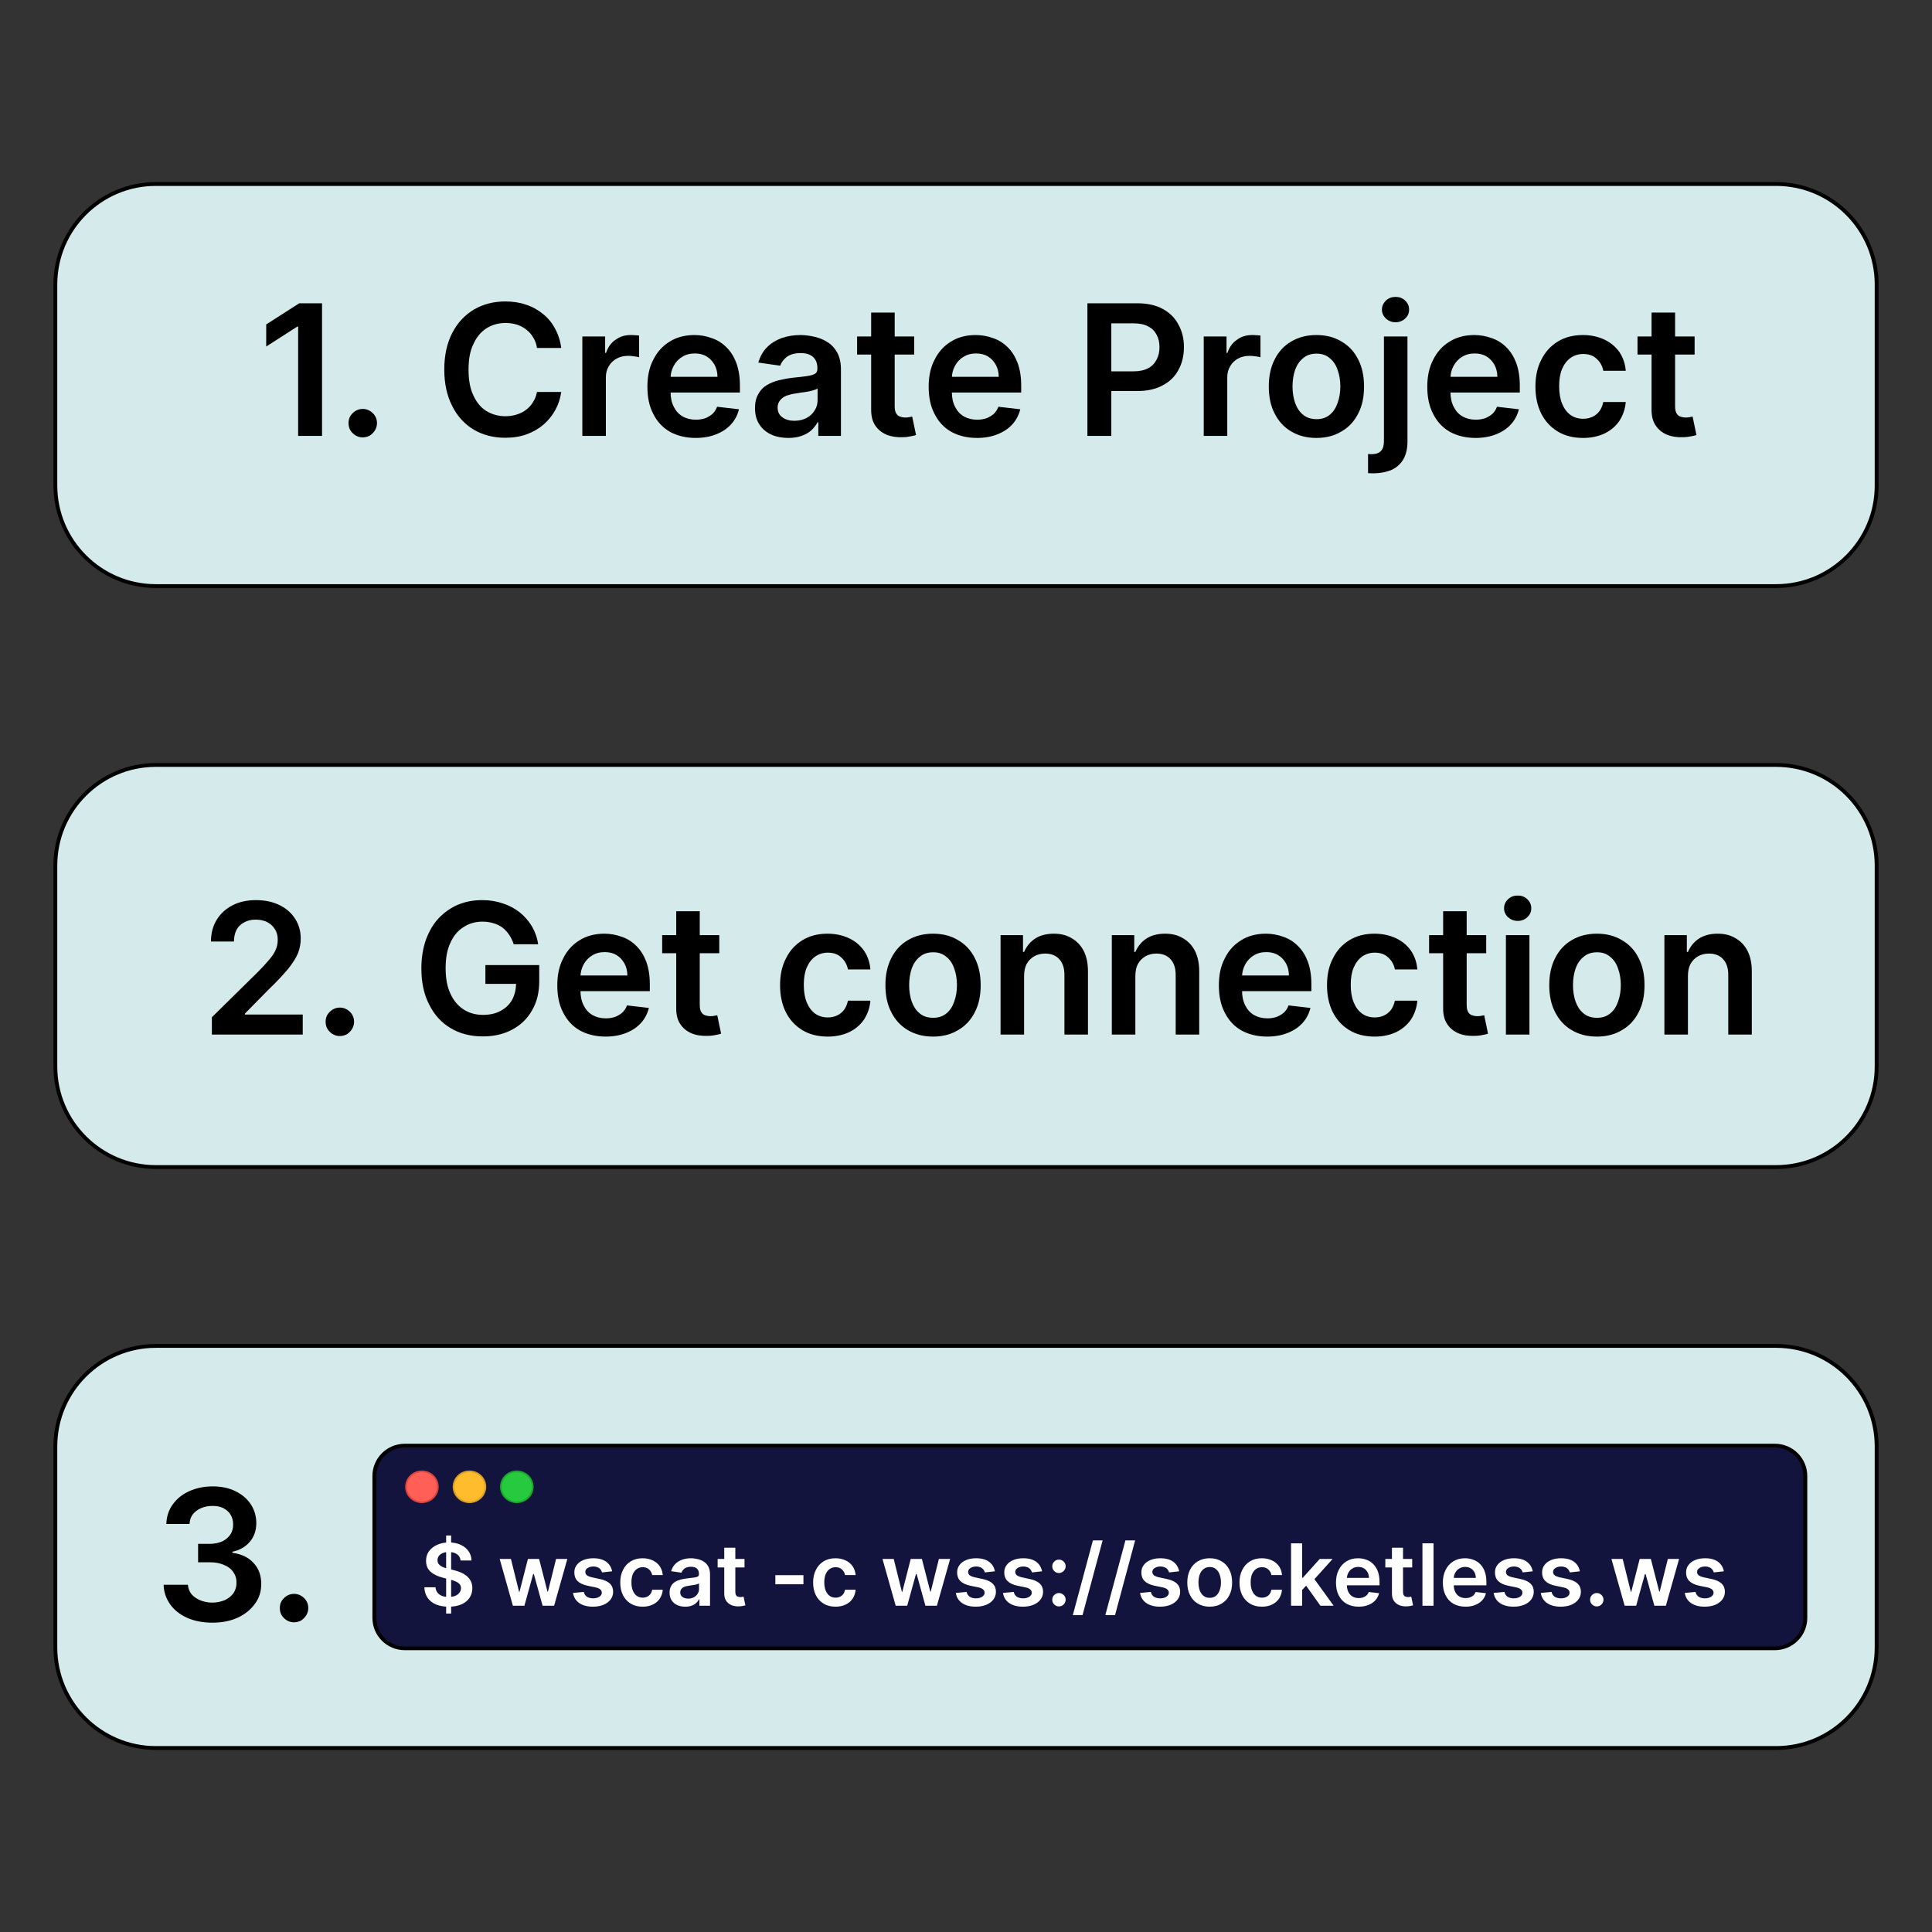 <?xml version="1.0" encoding="UTF-8" standalone="no"?>
<!DOCTYPE svg PUBLIC "-//W3C//DTD SVG 1.1//EN" "http://www.w3.org/Graphics/SVG/1.1/DTD/svg11.dtd">
<svg width="100%" height="100%" viewBox="0 0 1080 1080" version="1.1" xmlns="http://www.w3.org/2000/svg" xmlns:xlink="http://www.w3.org/1999/xlink" xml:space="preserve" xmlns:serif="http://www.serif.com/" style="fill-rule:evenodd;clip-rule:evenodd;stroke-linecap:round;stroke-linejoin:round;stroke-miterlimit:1.5;">
    <rect x="0" y="0" width="1080" height="1080" fill="#333333" stroke="none"/>
    <g transform="matrix(1,0,0,1,6.19,64.762)">
        <path d="M1042.86,94.286L1042.86,206.667C1042.86,237.679 1017.68,262.857 986.667,262.857L80.952,262.857C49.94,262.857 24.762,237.679 24.762,206.667L24.762,94.286C24.762,63.273 49.94,38.095 80.952,38.095L986.667,38.095C1017.68,38.095 1042.86,63.273 1042.86,94.286Z" style="fill:rgb(213,235,235);stroke:black;stroke-width:2.14px;"/>
    </g>
    <g transform="matrix(1,0,0,1,6.19,714.286)">
        <path d="M1042.86,94.286L1042.86,206.667C1042.86,237.679 1017.68,262.857 986.667,262.857L80.952,262.857C49.94,262.857 24.762,237.679 24.762,206.667L24.762,94.286C24.762,63.273 49.94,38.095 80.952,38.095L986.667,38.095C1017.68,38.095 1042.86,63.273 1042.86,94.286Z" style="fill:rgb(213,235,235);stroke:black;stroke-width:2.14px;"/>
    </g>
    <g transform="matrix(1,0,0,1,6.19,389.524)">
        <path d="M1042.86,94.286L1042.86,206.667C1042.86,237.679 1017.68,262.857 986.667,262.857L80.952,262.857C49.94,262.857 24.762,237.679 24.762,206.667L24.762,94.286C24.762,63.273 49.94,38.095 80.952,38.095L986.667,38.095C1017.68,38.095 1042.86,63.273 1042.86,94.286Z" style="fill:rgb(213,235,235);stroke:black;stroke-width:2.14px;"/>
    </g>
    <g transform="matrix(1,0,0,1,61.396,-16.31)">
        <g transform="matrix(102,0,0,102,81.905,260)">
            <path d="M0.36,-0.727L0.36,-0L0.229,-0L0.229,-0.599L0.224,-0.599L0.054,-0.49L0.054,-0.611L0.235,-0.727L0.36,-0.727Z" style="fill-rule:nonzero;"/>
        </g>
        <g transform="matrix(102,0,0,102,126.602,260)">
            <path d="M0.145,0.008C0.124,0.008 0.105,0 0.09,-0.015C0.074,-0.03 0.067,-0.049 0.067,-0.07C0.067,-0.092 0.074,-0.11 0.09,-0.125C0.105,-0.14 0.124,-0.148 0.145,-0.148C0.166,-0.148 0.184,-0.14 0.2,-0.125C0.215,-0.11 0.223,-0.092 0.223,-0.07C0.223,-0.056 0.219,-0.043 0.212,-0.031C0.205,-0.019 0.195,-0.01 0.184,-0.002C0.172,0.004 0.159,0.008 0.145,0.008Z" style="fill-rule:nonzero;"/>
        </g>
        <g transform="matrix(102,0,0,102,156.231,260)">
        </g>
        <g transform="matrix(102,0,0,102,181.55,260)">
            <path d="M0.694,-0.482L0.561,-0.482C0.558,-0.504 0.551,-0.523 0.54,-0.54C0.53,-0.557 0.518,-0.571 0.502,-0.583C0.487,-0.595 0.47,-0.604 0.451,-0.61C0.431,-0.616 0.411,-0.619 0.388,-0.619C0.349,-0.619 0.314,-0.609 0.283,-0.589C0.253,-0.569 0.229,-0.541 0.212,-0.502C0.194,-0.465 0.186,-0.418 0.186,-0.364C0.186,-0.308 0.194,-0.261 0.212,-0.223C0.229,-0.185 0.253,-0.156 0.283,-0.137C0.314,-0.118 0.349,-0.108 0.388,-0.108C0.41,-0.108 0.43,-0.111 0.449,-0.117C0.468,-0.123 0.486,-0.131 0.501,-0.143C0.516,-0.154 0.529,-0.168 0.539,-0.185C0.55,-0.201 0.557,-0.22 0.561,-0.241L0.694,-0.241C0.689,-0.206 0.679,-0.174 0.662,-0.143C0.646,-0.113 0.624,-0.086 0.598,-0.063C0.571,-0.04 0.54,-0.022 0.505,-0.009C0.469,0.004 0.43,0.01 0.386,0.01C0.322,0.01 0.265,-0.005 0.215,-0.034C0.165,-0.064 0.125,-0.107 0.097,-0.163C0.068,-0.219 0.053,-0.286 0.053,-0.364C0.053,-0.442 0.068,-0.509 0.097,-0.565C0.126,-0.621 0.166,-0.663 0.216,-0.693C0.266,-0.722 0.323,-0.737 0.386,-0.737C0.427,-0.737 0.464,-0.732 0.499,-0.72C0.534,-0.709 0.565,-0.692 0.592,-0.67C0.62,-0.648 0.642,-0.622 0.659,-0.59C0.677,-0.558 0.689,-0.522 0.694,-0.482Z" style="fill-rule:nonzero;"/>
        </g>
        <g transform="matrix(102,0,0,102,257.398,260)">
            <path d="M0.066,-0L0.066,-0.545L0.191,-0.545L0.191,-0.455L0.196,-0.455C0.206,-0.486 0.223,-0.51 0.248,-0.527C0.272,-0.545 0.3,-0.553 0.331,-0.553C0.338,-0.553 0.346,-0.553 0.355,-0.552C0.364,-0.552 0.371,-0.551 0.377,-0.55L0.377,-0.431C0.372,-0.433 0.363,-0.435 0.351,-0.436C0.34,-0.438 0.328,-0.439 0.317,-0.439C0.294,-0.439 0.273,-0.434 0.254,-0.424C0.236,-0.414 0.221,-0.4 0.211,-0.382C0.2,-0.364 0.195,-0.344 0.195,-0.321L0.195,-0L0.066,-0Z" style="fill-rule:nonzero;"/>
        </g>
        <g transform="matrix(102,0,0,102,296.119,260)">
            <path d="M0.308,0.011C0.253,0.011 0.206,-0.001 0.166,-0.023C0.126,-0.046 0.096,-0.079 0.075,-0.121C0.053,-0.163 0.043,-0.212 0.043,-0.27C0.043,-0.326 0.053,-0.375 0.075,-0.417C0.096,-0.46 0.126,-0.493 0.165,-0.517C0.203,-0.541 0.249,-0.553 0.301,-0.553C0.334,-0.553 0.366,-0.547 0.396,-0.536C0.426,-0.526 0.453,-0.509 0.475,-0.487C0.499,-0.464 0.517,-0.435 0.53,-0.401C0.543,-0.366 0.55,-0.325 0.55,-0.277L0.55,-0.238L0.103,-0.238L0.103,-0.324L0.427,-0.324C0.427,-0.349 0.421,-0.371 0.411,-0.39C0.4,-0.409 0.386,-0.425 0.367,-0.436C0.349,-0.447 0.327,-0.452 0.303,-0.452C0.276,-0.452 0.253,-0.446 0.233,-0.433C0.213,-0.421 0.198,-0.404 0.187,-0.384C0.176,-0.363 0.17,-0.341 0.17,-0.316L0.17,-0.241C0.17,-0.209 0.176,-0.182 0.188,-0.159C0.199,-0.137 0.215,-0.119 0.236,-0.107C0.257,-0.095 0.281,-0.089 0.309,-0.089C0.328,-0.089 0.345,-0.092 0.36,-0.097C0.375,-0.103 0.388,-0.111 0.4,-0.121C0.411,-0.132 0.419,-0.144 0.425,-0.16L0.545,-0.146C0.537,-0.115 0.523,-0.087 0.501,-0.063C0.48,-0.04 0.453,-0.022 0.42,-0.009C0.388,0.004 0.35,0.011 0.308,0.011Z" style="fill-rule:nonzero;"/>
        </g>
        <g transform="matrix(102,0,0,102,356.573,260)">
            <path d="M0.223,0.011C0.188,0.011 0.157,0.005 0.13,-0.007C0.102,-0.02 0.08,-0.038 0.064,-0.063C0.048,-0.087 0.04,-0.117 0.04,-0.153C0.04,-0.184 0.046,-0.209 0.058,-0.229C0.069,-0.25 0.084,-0.266 0.104,-0.278C0.124,-0.29 0.146,-0.299 0.17,-0.305C0.195,-0.311 0.221,-0.316 0.248,-0.319C0.279,-0.322 0.305,-0.325 0.325,-0.328C0.345,-0.331 0.36,-0.335 0.369,-0.341C0.378,-0.346 0.382,-0.356 0.382,-0.368L0.382,-0.37C0.382,-0.397 0.375,-0.417 0.359,-0.432C0.343,-0.447 0.32,-0.454 0.29,-0.454C0.259,-0.454 0.234,-0.447 0.215,-0.434C0.197,-0.42 0.185,-0.404 0.178,-0.385L0.058,-0.402C0.068,-0.435 0.083,-0.463 0.105,-0.485C0.127,-0.508 0.154,-0.524 0.185,-0.536C0.217,-0.547 0.251,-0.553 0.289,-0.553C0.316,-0.553 0.342,-0.549 0.368,-0.543C0.394,-0.537 0.418,-0.527 0.439,-0.513C0.461,-0.499 0.478,-0.48 0.491,-0.456C0.504,-0.431 0.511,-0.401 0.511,-0.365L0.511,-0L0.387,-0L0.387,-0.075L0.383,-0.075C0.375,-0.06 0.364,-0.046 0.35,-0.032C0.336,-0.019 0.319,-0.009 0.297,-0.001C0.276,0.007 0.251,0.011 0.223,0.011ZM0.256,-0.083C0.282,-0.083 0.305,-0.089 0.324,-0.099C0.342,-0.109 0.357,-0.123 0.367,-0.14C0.378,-0.157 0.383,-0.176 0.383,-0.196L0.383,-0.26C0.379,-0.257 0.372,-0.254 0.362,-0.251C0.353,-0.248 0.342,-0.245 0.33,-0.243C0.318,-0.241 0.307,-0.239 0.295,-0.238C0.283,-0.236 0.273,-0.234 0.265,-0.233C0.246,-0.231 0.229,-0.226 0.213,-0.221C0.198,-0.215 0.186,-0.206 0.178,-0.196C0.169,-0.185 0.164,-0.172 0.164,-0.155C0.164,-0.132 0.173,-0.114 0.19,-0.102C0.208,-0.089 0.23,-0.083 0.256,-0.083Z" style="fill-rule:nonzero;"/>
        </g>
        <g transform="matrix(102,0,0,102,415.18,260)">
            <path d="M0.338,-0.545L0.338,-0.446L0.025,-0.446L0.025,-0.545L0.338,-0.545ZM0.102,-0.676L0.231,-0.676L0.231,-0.164C0.231,-0.147 0.233,-0.134 0.239,-0.124C0.244,-0.115 0.251,-0.109 0.26,-0.106C0.269,-0.103 0.278,-0.101 0.289,-0.101C0.297,-0.101 0.304,-0.101 0.311,-0.103C0.318,-0.104 0.323,-0.105 0.327,-0.106L0.348,-0.005C0.342,-0.003 0.332,-0 0.319,0.002C0.306,0.005 0.291,0.007 0.273,0.007C0.241,0.008 0.212,0.004 0.186,-0.007C0.16,-0.018 0.139,-0.035 0.124,-0.058C0.109,-0.08 0.102,-0.109 0.102,-0.143L0.102,-0.676Z" style="fill-rule:nonzero;"/>
        </g>
        <g transform="matrix(102,0,0,102,453.357,260)">
            <path d="M0.308,0.011C0.253,0.011 0.206,-0.001 0.166,-0.023C0.126,-0.046 0.096,-0.079 0.075,-0.121C0.053,-0.163 0.043,-0.212 0.043,-0.27C0.043,-0.326 0.053,-0.375 0.075,-0.417C0.096,-0.46 0.126,-0.493 0.165,-0.517C0.203,-0.541 0.249,-0.553 0.301,-0.553C0.334,-0.553 0.366,-0.547 0.396,-0.536C0.426,-0.526 0.453,-0.509 0.475,-0.487C0.499,-0.464 0.517,-0.435 0.53,-0.401C0.543,-0.366 0.55,-0.325 0.55,-0.277L0.55,-0.238L0.103,-0.238L0.103,-0.324L0.427,-0.324C0.427,-0.349 0.421,-0.371 0.411,-0.39C0.4,-0.409 0.386,-0.425 0.367,-0.436C0.349,-0.447 0.327,-0.452 0.303,-0.452C0.276,-0.452 0.253,-0.446 0.233,-0.433C0.213,-0.421 0.198,-0.404 0.187,-0.384C0.176,-0.363 0.17,-0.341 0.17,-0.316L0.17,-0.241C0.17,-0.209 0.176,-0.182 0.188,-0.159C0.199,-0.137 0.215,-0.119 0.236,-0.107C0.257,-0.095 0.281,-0.089 0.309,-0.089C0.328,-0.089 0.345,-0.092 0.36,-0.097C0.375,-0.103 0.388,-0.111 0.4,-0.121C0.411,-0.132 0.419,-0.144 0.425,-0.16L0.545,-0.146C0.537,-0.115 0.523,-0.087 0.501,-0.063C0.48,-0.04 0.453,-0.022 0.42,-0.009C0.388,0.004 0.35,0.011 0.308,0.011Z" style="fill-rule:nonzero;"/>
        </g>
        <g transform="matrix(102,0,0,102,513.811,260)">
        </g>
        <g transform="matrix(102,0,0,102,539.13,260)">
            <path d="M0.072,-0L0.072,-0.727L0.344,-0.727C0.4,-0.727 0.447,-0.717 0.485,-0.696C0.523,-0.675 0.552,-0.647 0.571,-0.61C0.591,-0.574 0.601,-0.533 0.601,-0.487C0.601,-0.44 0.591,-0.398 0.571,-0.362C0.552,-0.326 0.523,-0.297 0.484,-0.277C0.446,-0.256 0.399,-0.246 0.343,-0.246L0.162,-0.246L0.162,-0.354L0.325,-0.354C0.358,-0.354 0.384,-0.36 0.405,-0.371C0.426,-0.382 0.441,-0.398 0.451,-0.418C0.462,-0.438 0.467,-0.461 0.467,-0.487C0.467,-0.512 0.462,-0.535 0.451,-0.555C0.441,-0.574 0.426,-0.59 0.405,-0.6C0.384,-0.612 0.357,-0.617 0.324,-0.617L0.203,-0.617L0.203,-0L0.072,-0Z" style="fill-rule:nonzero;"/>
        </g>
        <g transform="matrix(102,0,0,102,604.763,260)">
            <path d="M0.066,-0L0.066,-0.545L0.191,-0.545L0.191,-0.455L0.196,-0.455C0.206,-0.486 0.223,-0.51 0.248,-0.527C0.272,-0.545 0.3,-0.553 0.331,-0.553C0.338,-0.553 0.346,-0.553 0.355,-0.552C0.364,-0.552 0.371,-0.551 0.377,-0.55L0.377,-0.431C0.372,-0.433 0.363,-0.435 0.351,-0.436C0.34,-0.438 0.328,-0.439 0.317,-0.439C0.294,-0.439 0.273,-0.434 0.254,-0.424C0.236,-0.414 0.221,-0.4 0.211,-0.382C0.2,-0.364 0.195,-0.344 0.195,-0.321L0.195,-0L0.066,-0Z" style="fill-rule:nonzero;"/>
        </g>
        <g transform="matrix(102,0,0,102,643.484,260)">
            <path d="M0.304,0.011C0.251,0.011 0.205,-0.001 0.165,-0.025C0.126,-0.048 0.096,-0.081 0.075,-0.123C0.053,-0.165 0.043,-0.214 0.043,-0.271C0.043,-0.327 0.053,-0.376 0.075,-0.419C0.096,-0.461 0.126,-0.494 0.165,-0.517C0.205,-0.541 0.251,-0.553 0.304,-0.553C0.357,-0.553 0.403,-0.541 0.442,-0.517C0.482,-0.494 0.512,-0.461 0.533,-0.419C0.555,-0.376 0.565,-0.327 0.565,-0.271C0.565,-0.214 0.555,-0.165 0.533,-0.123C0.512,-0.081 0.482,-0.048 0.442,-0.025C0.403,-0.001 0.357,0.011 0.304,0.011ZM0.305,-0.092C0.334,-0.092 0.358,-0.1 0.377,-0.116C0.397,-0.132 0.411,-0.154 0.42,-0.181C0.43,-0.208 0.435,-0.238 0.435,-0.271C0.435,-0.304 0.43,-0.335 0.42,-0.362C0.411,-0.389 0.397,-0.41 0.377,-0.426C0.358,-0.443 0.334,-0.451 0.305,-0.451C0.275,-0.451 0.25,-0.443 0.231,-0.426C0.211,-0.41 0.197,-0.389 0.187,-0.362C0.178,-0.335 0.173,-0.304 0.173,-0.271C0.173,-0.238 0.178,-0.208 0.187,-0.181C0.197,-0.154 0.211,-0.132 0.231,-0.116C0.25,-0.1 0.275,-0.092 0.305,-0.092Z" style="fill-rule:nonzero;"/>
        </g>
        <g transform="matrix(102,0,0,102,705.496,260)">
            <path d="M0.066,-0.545L0.195,-0.545L0.195,0.031C0.195,0.071 0.187,0.103 0.172,0.129C0.157,0.154 0.136,0.173 0.108,0.186C0.079,0.198 0.045,0.205 0.005,0.205C0,0.205 -0.017,0.204 -0.021,0.204L-0.021,0.099C-0.018,0.099 -0.006,0.1 -0.003,0.1C0.022,0.1 0.039,0.094 0.05,0.082C0.061,0.07 0.066,0.052 0.066,0.029L0.066,-0.545ZM0.13,-0.623C0.109,-0.623 0.092,-0.63 0.077,-0.643C0.063,-0.657 0.055,-0.673 0.055,-0.692C0.055,-0.712 0.063,-0.728 0.077,-0.742C0.092,-0.756 0.109,-0.762 0.13,-0.762C0.15,-0.762 0.168,-0.756 0.182,-0.742C0.197,-0.728 0.204,-0.712 0.204,-0.692C0.204,-0.673 0.197,-0.657 0.182,-0.643C0.168,-0.63 0.15,-0.623 0.13,-0.623Z" style="fill-rule:nonzero;"/>
        </g>
        <g transform="matrix(102,0,0,102,732.082,260)">
            <path d="M0.308,0.011C0.253,0.011 0.206,-0.001 0.166,-0.023C0.126,-0.046 0.096,-0.079 0.075,-0.121C0.053,-0.163 0.043,-0.212 0.043,-0.27C0.043,-0.326 0.053,-0.375 0.075,-0.417C0.096,-0.46 0.126,-0.493 0.165,-0.517C0.203,-0.541 0.249,-0.553 0.301,-0.553C0.334,-0.553 0.366,-0.547 0.396,-0.536C0.426,-0.526 0.453,-0.509 0.475,-0.487C0.499,-0.464 0.517,-0.435 0.53,-0.401C0.543,-0.366 0.55,-0.325 0.55,-0.277L0.55,-0.238L0.103,-0.238L0.103,-0.324L0.427,-0.324C0.427,-0.349 0.421,-0.371 0.411,-0.39C0.4,-0.409 0.386,-0.425 0.367,-0.436C0.349,-0.447 0.327,-0.452 0.303,-0.452C0.276,-0.452 0.253,-0.446 0.233,-0.433C0.213,-0.421 0.198,-0.404 0.187,-0.384C0.176,-0.363 0.17,-0.341 0.17,-0.316L0.17,-0.241C0.17,-0.209 0.176,-0.182 0.188,-0.159C0.199,-0.137 0.215,-0.119 0.236,-0.107C0.257,-0.095 0.281,-0.089 0.309,-0.089C0.328,-0.089 0.345,-0.092 0.36,-0.097C0.375,-0.103 0.388,-0.111 0.4,-0.121C0.411,-0.132 0.419,-0.144 0.425,-0.16L0.545,-0.146C0.537,-0.115 0.523,-0.087 0.501,-0.063C0.48,-0.04 0.453,-0.022 0.42,-0.009C0.388,0.004 0.35,0.011 0.308,0.011Z" style="fill-rule:nonzero;"/>
        </g>
        <g transform="matrix(102,0,0,102,792.536,260)">
            <path d="M0.304,0.011C0.25,0.011 0.203,-0.001 0.164,-0.025C0.125,-0.049 0.095,-0.082 0.074,-0.124C0.053,-0.167 0.043,-0.215 0.043,-0.271C0.043,-0.326 0.053,-0.375 0.075,-0.417C0.096,-0.46 0.126,-0.493 0.165,-0.517C0.204,-0.541 0.25,-0.553 0.303,-0.553C0.348,-0.553 0.387,-0.544 0.421,-0.528C0.455,-0.512 0.482,-0.489 0.503,-0.46C0.523,-0.43 0.535,-0.396 0.538,-0.357L0.415,-0.357C0.41,-0.383 0.398,-0.405 0.379,-0.422C0.361,-0.44 0.336,-0.449 0.305,-0.449C0.279,-0.449 0.256,-0.442 0.236,-0.428C0.216,-0.414 0.2,-0.393 0.189,-0.367C0.178,-0.341 0.173,-0.309 0.173,-0.273C0.173,-0.236 0.178,-0.204 0.189,-0.177C0.2,-0.15 0.215,-0.13 0.235,-0.115C0.255,-0.101 0.278,-0.094 0.305,-0.094C0.324,-0.094 0.341,-0.098 0.356,-0.105C0.371,-0.112 0.384,-0.123 0.394,-0.136C0.404,-0.15 0.411,-0.167 0.415,-0.186L0.538,-0.186C0.535,-0.148 0.523,-0.114 0.504,-0.084C0.484,-0.054 0.457,-0.031 0.423,-0.014C0.389,0.002 0.35,0.011 0.304,0.011Z" style="fill-rule:nonzero;"/>
        </g>
        <g transform="matrix(102,0,0,102,851.432,260)">
            <path d="M0.338,-0.545L0.338,-0.446L0.025,-0.446L0.025,-0.545L0.338,-0.545ZM0.102,-0.676L0.231,-0.676L0.231,-0.164C0.231,-0.147 0.233,-0.134 0.239,-0.124C0.244,-0.115 0.251,-0.109 0.26,-0.106C0.269,-0.103 0.278,-0.101 0.289,-0.101C0.297,-0.101 0.304,-0.101 0.311,-0.103C0.318,-0.104 0.323,-0.105 0.327,-0.106L0.348,-0.005C0.342,-0.003 0.332,-0 0.319,0.002C0.306,0.005 0.291,0.007 0.273,0.007C0.241,0.008 0.212,0.004 0.186,-0.007C0.16,-0.018 0.139,-0.035 0.124,-0.058C0.109,-0.08 0.102,-0.109 0.102,-0.143L0.102,-0.676Z" style="fill-rule:nonzero;"/>
        </g>
        <g transform="matrix(102,0,0,102,890.19,260)">
        </g>
    </g>
    <g transform="matrix(1,0,0,1,29.901,318.341)">
        <g transform="matrix(102,0,0,102,81.905,260)">
            <path d="M0.065,-0L0.065,-0.095L0.317,-0.343C0.341,-0.367 0.361,-0.389 0.377,-0.408C0.394,-0.427 0.406,-0.445 0.414,-0.463C0.422,-0.48 0.426,-0.499 0.426,-0.52C0.426,-0.542 0.421,-0.562 0.41,-0.578C0.4,-0.595 0.385,-0.608 0.367,-0.617C0.349,-0.626 0.328,-0.63 0.305,-0.63C0.281,-0.63 0.26,-0.625 0.242,-0.615C0.224,-0.606 0.21,-0.592 0.2,-0.574C0.191,-0.556 0.186,-0.534 0.186,-0.51L0.06,-0.51C0.06,-0.556 0.071,-0.596 0.092,-0.63C0.113,-0.664 0.142,-0.69 0.179,-0.709C0.216,-0.728 0.259,-0.737 0.307,-0.737C0.356,-0.737 0.398,-0.728 0.435,-0.71C0.472,-0.692 0.501,-0.667 0.521,-0.635C0.542,-0.603 0.552,-0.567 0.552,-0.526C0.552,-0.499 0.547,-0.472 0.537,-0.446C0.526,-0.42 0.508,-0.391 0.482,-0.359C0.455,-0.327 0.419,-0.288 0.372,-0.243L0.246,-0.115L0.246,-0.11L0.563,-0.11L0.563,-0L0.065,-0Z" style="fill-rule:nonzero;"/>
        </g>
        <g transform="matrix(102,0,0,102,145.293,260)">
            <path d="M0.145,0.008C0.124,0.008 0.105,0 0.09,-0.015C0.074,-0.03 0.067,-0.049 0.067,-0.07C0.067,-0.092 0.074,-0.11 0.09,-0.125C0.105,-0.14 0.124,-0.148 0.145,-0.148C0.166,-0.148 0.184,-0.14 0.2,-0.125C0.215,-0.11 0.223,-0.092 0.223,-0.07C0.223,-0.056 0.219,-0.043 0.212,-0.031C0.205,-0.019 0.195,-0.01 0.184,-0.002C0.172,0.004 0.159,0.008 0.145,0.008Z" style="fill-rule:nonzero;"/>
        </g>
        <g transform="matrix(102,0,0,102,174.922,260)">
        </g>
        <g transform="matrix(102,0,0,102,200.241,260)">
            <path d="M0.559,-0.495C0.553,-0.514 0.545,-0.531 0.534,-0.547C0.524,-0.562 0.512,-0.575 0.498,-0.586C0.483,-0.597 0.467,-0.605 0.449,-0.61C0.43,-0.616 0.41,-0.619 0.388,-0.619C0.349,-0.619 0.314,-0.609 0.284,-0.589C0.253,-0.57 0.229,-0.541 0.212,-0.503C0.194,-0.465 0.186,-0.419 0.186,-0.364C0.186,-0.309 0.194,-0.263 0.212,-0.225C0.229,-0.187 0.253,-0.158 0.284,-0.138C0.315,-0.118 0.35,-0.108 0.391,-0.108C0.428,-0.108 0.46,-0.115 0.487,-0.13C0.514,-0.144 0.535,-0.164 0.55,-0.19C0.564,-0.216 0.572,-0.247 0.572,-0.282L0.602,-0.278L0.404,-0.278L0.404,-0.381L0.699,-0.381L0.699,-0.293C0.699,-0.231 0.686,-0.177 0.659,-0.132C0.633,-0.086 0.596,-0.051 0.55,-0.027C0.504,-0.002 0.45,0.01 0.39,0.01C0.323,0.01 0.264,-0.005 0.214,-0.035C0.163,-0.065 0.124,-0.108 0.096,-0.164C0.067,-0.22 0.053,-0.286 0.053,-0.363C0.053,-0.422 0.062,-0.474 0.078,-0.52C0.095,-0.566 0.118,-0.606 0.148,-0.638C0.179,-0.67 0.214,-0.695 0.254,-0.712C0.295,-0.729 0.339,-0.737 0.386,-0.737C0.427,-0.737 0.464,-0.731 0.499,-0.719C0.534,-0.708 0.565,-0.691 0.592,-0.67C0.619,-0.648 0.641,-0.623 0.659,-0.593C0.676,-0.563 0.688,-0.531 0.693,-0.495L0.559,-0.495Z" style="fill-rule:nonzero;"/>
        </g>
        <g transform="matrix(102,0,0,102,277.248,260)">
            <path d="M0.308,0.011C0.253,0.011 0.206,-0.001 0.166,-0.023C0.126,-0.046 0.096,-0.079 0.075,-0.121C0.053,-0.163 0.043,-0.212 0.043,-0.27C0.043,-0.326 0.053,-0.375 0.075,-0.417C0.096,-0.46 0.126,-0.493 0.165,-0.517C0.203,-0.541 0.249,-0.553 0.301,-0.553C0.334,-0.553 0.366,-0.547 0.396,-0.536C0.426,-0.526 0.453,-0.509 0.475,-0.487C0.499,-0.464 0.517,-0.435 0.53,-0.401C0.543,-0.366 0.55,-0.325 0.55,-0.277L0.55,-0.238L0.103,-0.238L0.103,-0.324L0.427,-0.324C0.427,-0.349 0.421,-0.371 0.411,-0.39C0.4,-0.409 0.386,-0.425 0.367,-0.436C0.349,-0.447 0.327,-0.452 0.303,-0.452C0.276,-0.452 0.253,-0.446 0.233,-0.433C0.213,-0.421 0.198,-0.404 0.187,-0.384C0.176,-0.363 0.17,-0.341 0.17,-0.316L0.17,-0.241C0.17,-0.209 0.176,-0.182 0.188,-0.159C0.199,-0.137 0.215,-0.119 0.236,-0.107C0.257,-0.095 0.281,-0.089 0.309,-0.089C0.328,-0.089 0.345,-0.092 0.36,-0.097C0.375,-0.103 0.388,-0.111 0.4,-0.121C0.411,-0.132 0.419,-0.144 0.425,-0.16L0.545,-0.146C0.537,-0.115 0.523,-0.087 0.501,-0.063C0.48,-0.04 0.453,-0.022 0.42,-0.009C0.388,0.004 0.35,0.011 0.308,0.011Z" style="fill-rule:nonzero;"/>
        </g>
        <g transform="matrix(102,0,0,102,337.702,260)">
            <path d="M0.338,-0.545L0.338,-0.446L0.025,-0.446L0.025,-0.545L0.338,-0.545ZM0.102,-0.676L0.231,-0.676L0.231,-0.164C0.231,-0.147 0.233,-0.134 0.239,-0.124C0.244,-0.115 0.251,-0.109 0.26,-0.106C0.269,-0.103 0.278,-0.101 0.289,-0.101C0.297,-0.101 0.304,-0.101 0.311,-0.103C0.318,-0.104 0.323,-0.105 0.327,-0.106L0.348,-0.005C0.342,-0.003 0.332,-0 0.319,0.002C0.306,0.005 0.291,0.007 0.273,0.007C0.241,0.008 0.212,0.004 0.186,-0.007C0.16,-0.018 0.139,-0.035 0.124,-0.058C0.109,-0.08 0.102,-0.109 0.102,-0.143L0.102,-0.676Z" style="fill-rule:nonzero;"/>
        </g>
        <g transform="matrix(102,0,0,102,376.459,260)">
        </g>
        <g transform="matrix(102,0,0,102,401.778,260)">
            <path d="M0.304,0.011C0.25,0.011 0.203,-0.001 0.164,-0.025C0.125,-0.049 0.095,-0.082 0.074,-0.124C0.053,-0.167 0.043,-0.215 0.043,-0.271C0.043,-0.326 0.053,-0.375 0.075,-0.417C0.096,-0.46 0.126,-0.493 0.165,-0.517C0.204,-0.541 0.25,-0.553 0.303,-0.553C0.348,-0.553 0.387,-0.544 0.421,-0.528C0.455,-0.512 0.482,-0.489 0.503,-0.46C0.523,-0.43 0.535,-0.396 0.538,-0.357L0.415,-0.357C0.41,-0.383 0.398,-0.405 0.379,-0.422C0.361,-0.44 0.336,-0.449 0.305,-0.449C0.279,-0.449 0.256,-0.442 0.236,-0.428C0.216,-0.414 0.2,-0.393 0.189,-0.367C0.178,-0.341 0.173,-0.309 0.173,-0.273C0.173,-0.236 0.178,-0.204 0.189,-0.177C0.2,-0.15 0.215,-0.13 0.235,-0.115C0.255,-0.101 0.278,-0.094 0.305,-0.094C0.324,-0.094 0.341,-0.098 0.356,-0.105C0.371,-0.112 0.384,-0.123 0.394,-0.136C0.404,-0.15 0.411,-0.167 0.415,-0.186L0.538,-0.186C0.535,-0.148 0.523,-0.114 0.504,-0.084C0.484,-0.054 0.457,-0.031 0.423,-0.014C0.389,0.002 0.35,0.011 0.304,0.011Z" style="fill-rule:nonzero;"/>
        </g>
        <g transform="matrix(102,0,0,102,460.674,260)">
            <path d="M0.304,0.011C0.251,0.011 0.205,-0.001 0.165,-0.025C0.126,-0.048 0.096,-0.081 0.075,-0.123C0.053,-0.165 0.043,-0.214 0.043,-0.271C0.043,-0.327 0.053,-0.376 0.075,-0.419C0.096,-0.461 0.126,-0.494 0.165,-0.517C0.205,-0.541 0.251,-0.553 0.304,-0.553C0.357,-0.553 0.403,-0.541 0.442,-0.517C0.482,-0.494 0.512,-0.461 0.533,-0.419C0.555,-0.376 0.565,-0.327 0.565,-0.271C0.565,-0.214 0.555,-0.165 0.533,-0.123C0.512,-0.081 0.482,-0.048 0.442,-0.025C0.403,-0.001 0.357,0.011 0.304,0.011ZM0.305,-0.092C0.334,-0.092 0.358,-0.1 0.377,-0.116C0.397,-0.132 0.411,-0.154 0.42,-0.181C0.43,-0.208 0.435,-0.238 0.435,-0.271C0.435,-0.304 0.43,-0.335 0.42,-0.362C0.411,-0.389 0.397,-0.41 0.377,-0.426C0.358,-0.443 0.334,-0.451 0.305,-0.451C0.275,-0.451 0.25,-0.443 0.231,-0.426C0.211,-0.41 0.197,-0.389 0.187,-0.362C0.178,-0.335 0.173,-0.304 0.173,-0.271C0.173,-0.238 0.178,-0.208 0.187,-0.181C0.197,-0.154 0.211,-0.132 0.231,-0.116C0.25,-0.1 0.275,-0.092 0.305,-0.092Z" style="fill-rule:nonzero;"/>
        </g>
        <g transform="matrix(102,0,0,102,522.685,260)">
            <path d="M0.195,-0.32L0.195,-0L0.066,-0L0.066,-0.545L0.189,-0.545L0.189,-0.453L0.195,-0.453C0.208,-0.483 0.228,-0.508 0.255,-0.526C0.283,-0.544 0.317,-0.553 0.358,-0.553C0.396,-0.553 0.428,-0.545 0.456,-0.528C0.484,-0.512 0.506,-0.489 0.522,-0.458C0.537,-0.428 0.545,-0.391 0.545,-0.347L0.545,-0L0.416,-0L0.416,-0.327C0.416,-0.364 0.407,-0.392 0.388,-0.413C0.369,-0.434 0.343,-0.444 0.31,-0.444C0.288,-0.444 0.268,-0.439 0.25,-0.429C0.233,-0.419 0.219,-0.405 0.209,-0.387C0.199,-0.368 0.195,-0.346 0.195,-0.32Z" style="fill-rule:nonzero;"/>
        </g>
        <g transform="matrix(102,0,0,102,584.878,260)">
            <path d="M0.195,-0.32L0.195,-0L0.066,-0L0.066,-0.545L0.189,-0.545L0.189,-0.453L0.195,-0.453C0.208,-0.483 0.228,-0.508 0.255,-0.526C0.283,-0.544 0.317,-0.553 0.358,-0.553C0.396,-0.553 0.428,-0.545 0.456,-0.528C0.484,-0.512 0.506,-0.489 0.522,-0.458C0.537,-0.428 0.545,-0.391 0.545,-0.347L0.545,-0L0.416,-0L0.416,-0.327C0.416,-0.364 0.407,-0.392 0.388,-0.413C0.369,-0.434 0.343,-0.444 0.31,-0.444C0.288,-0.444 0.268,-0.439 0.25,-0.429C0.233,-0.419 0.219,-0.405 0.209,-0.387C0.199,-0.368 0.195,-0.346 0.195,-0.32Z" style="fill-rule:nonzero;"/>
        </g>
        <g transform="matrix(102,0,0,102,647.07,260)">
            <path d="M0.308,0.011C0.253,0.011 0.206,-0.001 0.166,-0.023C0.126,-0.046 0.096,-0.079 0.075,-0.121C0.053,-0.163 0.043,-0.212 0.043,-0.27C0.043,-0.326 0.053,-0.375 0.075,-0.417C0.096,-0.46 0.126,-0.493 0.165,-0.517C0.203,-0.541 0.249,-0.553 0.301,-0.553C0.334,-0.553 0.366,-0.547 0.396,-0.536C0.426,-0.526 0.453,-0.509 0.475,-0.487C0.499,-0.464 0.517,-0.435 0.53,-0.401C0.543,-0.366 0.55,-0.325 0.55,-0.277L0.55,-0.238L0.103,-0.238L0.103,-0.324L0.427,-0.324C0.427,-0.349 0.421,-0.371 0.411,-0.39C0.4,-0.409 0.386,-0.425 0.367,-0.436C0.349,-0.447 0.327,-0.452 0.303,-0.452C0.276,-0.452 0.253,-0.446 0.233,-0.433C0.213,-0.421 0.198,-0.404 0.187,-0.384C0.176,-0.363 0.17,-0.341 0.17,-0.316L0.17,-0.241C0.17,-0.209 0.176,-0.182 0.188,-0.159C0.199,-0.137 0.215,-0.119 0.236,-0.107C0.257,-0.095 0.281,-0.089 0.309,-0.089C0.328,-0.089 0.345,-0.092 0.36,-0.097C0.375,-0.103 0.388,-0.111 0.4,-0.121C0.411,-0.132 0.419,-0.144 0.425,-0.16L0.545,-0.146C0.537,-0.115 0.523,-0.087 0.501,-0.063C0.48,-0.04 0.453,-0.022 0.42,-0.009C0.388,0.004 0.35,0.011 0.308,0.011Z" style="fill-rule:nonzero;"/>
        </g>
        <g transform="matrix(102,0,0,102,707.524,260)">
            <path d="M0.304,0.011C0.25,0.011 0.203,-0.001 0.164,-0.025C0.125,-0.049 0.095,-0.082 0.074,-0.124C0.053,-0.167 0.043,-0.215 0.043,-0.271C0.043,-0.326 0.053,-0.375 0.075,-0.417C0.096,-0.46 0.126,-0.493 0.165,-0.517C0.204,-0.541 0.25,-0.553 0.303,-0.553C0.348,-0.553 0.387,-0.544 0.421,-0.528C0.455,-0.512 0.482,-0.489 0.503,-0.46C0.523,-0.43 0.535,-0.396 0.538,-0.357L0.415,-0.357C0.41,-0.383 0.398,-0.405 0.379,-0.422C0.361,-0.44 0.336,-0.449 0.305,-0.449C0.279,-0.449 0.256,-0.442 0.236,-0.428C0.216,-0.414 0.2,-0.393 0.189,-0.367C0.178,-0.341 0.173,-0.309 0.173,-0.273C0.173,-0.236 0.178,-0.204 0.189,-0.177C0.2,-0.15 0.215,-0.13 0.235,-0.115C0.255,-0.101 0.278,-0.094 0.305,-0.094C0.324,-0.094 0.341,-0.098 0.356,-0.105C0.371,-0.112 0.384,-0.123 0.394,-0.136C0.404,-0.15 0.411,-0.167 0.415,-0.186L0.538,-0.186C0.535,-0.148 0.523,-0.114 0.504,-0.084C0.484,-0.054 0.457,-0.031 0.423,-0.014C0.389,0.002 0.35,0.011 0.304,0.011Z" style="fill-rule:nonzero;"/>
        </g>
        <g transform="matrix(102,0,0,102,766.42,260)">
            <path d="M0.338,-0.545L0.338,-0.446L0.025,-0.446L0.025,-0.545L0.338,-0.545ZM0.102,-0.676L0.231,-0.676L0.231,-0.164C0.231,-0.147 0.233,-0.134 0.239,-0.124C0.244,-0.115 0.251,-0.109 0.26,-0.106C0.269,-0.103 0.278,-0.101 0.289,-0.101C0.297,-0.101 0.304,-0.101 0.311,-0.103C0.318,-0.104 0.323,-0.105 0.327,-0.106L0.348,-0.005C0.342,-0.003 0.332,-0 0.319,0.002C0.306,0.005 0.291,0.007 0.273,0.007C0.241,0.008 0.212,0.004 0.186,-0.007C0.16,-0.018 0.139,-0.035 0.124,-0.058C0.109,-0.08 0.102,-0.109 0.102,-0.143L0.102,-0.676Z" style="fill-rule:nonzero;"/>
        </g>
        <g transform="matrix(102,0,0,102,805.177,260)">
            <path d="M0.066,-0L0.066,-0.545L0.195,-0.545L0.195,-0L0.066,-0ZM0.131,-0.623C0.11,-0.623 0.093,-0.63 0.078,-0.643C0.063,-0.657 0.056,-0.673 0.056,-0.692C0.056,-0.712 0.063,-0.728 0.078,-0.742C0.093,-0.756 0.11,-0.762 0.131,-0.762C0.151,-0.762 0.169,-0.756 0.183,-0.742C0.198,-0.728 0.205,-0.712 0.205,-0.692C0.205,-0.673 0.198,-0.657 0.183,-0.643C0.169,-0.63 0.151,-0.623 0.131,-0.623Z" style="fill-rule:nonzero;"/>
        </g>
        <g transform="matrix(102,0,0,102,831.764,260)">
            <path d="M0.304,0.011C0.251,0.011 0.205,-0.001 0.165,-0.025C0.126,-0.048 0.096,-0.081 0.075,-0.123C0.053,-0.165 0.043,-0.214 0.043,-0.271C0.043,-0.327 0.053,-0.376 0.075,-0.419C0.096,-0.461 0.126,-0.494 0.165,-0.517C0.205,-0.541 0.251,-0.553 0.304,-0.553C0.357,-0.553 0.403,-0.541 0.442,-0.517C0.482,-0.494 0.512,-0.461 0.533,-0.419C0.555,-0.376 0.565,-0.327 0.565,-0.271C0.565,-0.214 0.555,-0.165 0.533,-0.123C0.512,-0.081 0.482,-0.048 0.442,-0.025C0.403,-0.001 0.357,0.011 0.304,0.011ZM0.305,-0.092C0.334,-0.092 0.358,-0.1 0.377,-0.116C0.397,-0.132 0.411,-0.154 0.42,-0.181C0.43,-0.208 0.435,-0.238 0.435,-0.271C0.435,-0.304 0.43,-0.335 0.42,-0.362C0.411,-0.389 0.397,-0.41 0.377,-0.426C0.358,-0.443 0.334,-0.451 0.305,-0.451C0.275,-0.451 0.25,-0.443 0.231,-0.426C0.211,-0.41 0.197,-0.389 0.187,-0.362C0.178,-0.335 0.173,-0.304 0.173,-0.271C0.173,-0.238 0.178,-0.208 0.187,-0.181C0.197,-0.154 0.211,-0.132 0.231,-0.116C0.25,-0.1 0.275,-0.092 0.305,-0.092Z" style="fill-rule:nonzero;"/>
        </g>
        <g transform="matrix(102,0,0,102,893.776,260)">
            <path d="M0.195,-0.32L0.195,-0L0.066,-0L0.066,-0.545L0.189,-0.545L0.189,-0.453L0.195,-0.453C0.208,-0.483 0.228,-0.508 0.255,-0.526C0.283,-0.544 0.317,-0.553 0.358,-0.553C0.396,-0.553 0.428,-0.545 0.456,-0.528C0.484,-0.512 0.506,-0.489 0.522,-0.458C0.537,-0.428 0.545,-0.391 0.545,-0.347L0.545,-0L0.416,-0L0.416,-0.327C0.416,-0.364 0.407,-0.392 0.388,-0.413C0.369,-0.434 0.343,-0.444 0.31,-0.444C0.288,-0.444 0.268,-0.439 0.25,-0.429C0.233,-0.419 0.219,-0.405 0.209,-0.387C0.199,-0.368 0.195,-0.346 0.195,-0.32Z" style="fill-rule:nonzero;"/>
        </g>
        <g transform="matrix(102,0,0,102,955.968,260)">
        </g>
    </g>
    <g transform="matrix(1,0,0,1,3.539,646.071)">
        <g transform="matrix(102,0,0,102,81.905,260)">
            <path d="M0.326,0.01C0.275,0.01 0.229,0.001 0.189,-0.016C0.15,-0.034 0.118,-0.058 0.096,-0.089C0.073,-0.121 0.06,-0.157 0.059,-0.198L0.192,-0.198C0.194,-0.178 0.2,-0.161 0.212,-0.146C0.224,-0.132 0.24,-0.121 0.259,-0.113C0.279,-0.105 0.301,-0.1 0.325,-0.1C0.351,-0.1 0.374,-0.105 0.395,-0.114C0.415,-0.123 0.43,-0.136 0.442,-0.152C0.453,-0.169 0.459,-0.188 0.458,-0.209C0.459,-0.231 0.453,-0.25 0.441,-0.267C0.43,-0.284 0.413,-0.297 0.391,-0.306C0.369,-0.316 0.343,-0.321 0.312,-0.321L0.248,-0.321L0.248,-0.422L0.312,-0.422C0.337,-0.422 0.36,-0.427 0.379,-0.435C0.398,-0.444 0.413,-0.456 0.424,-0.472C0.435,-0.488 0.44,-0.507 0.44,-0.528C0.44,-0.549 0.435,-0.567 0.426,-0.582C0.417,-0.597 0.403,-0.609 0.386,-0.618C0.37,-0.626 0.35,-0.63 0.327,-0.63C0.305,-0.63 0.284,-0.626 0.265,-0.618C0.246,-0.61 0.231,-0.599 0.219,-0.584C0.208,-0.569 0.202,-0.552 0.201,-0.531L0.074,-0.531C0.075,-0.572 0.087,-0.608 0.109,-0.638C0.132,-0.67 0.162,-0.694 0.2,-0.711C0.238,-0.728 0.281,-0.737 0.328,-0.737C0.376,-0.737 0.418,-0.728 0.454,-0.71C0.49,-0.692 0.518,-0.668 0.538,-0.637C0.557,-0.607 0.567,-0.573 0.567,-0.536C0.567,-0.495 0.555,-0.461 0.531,-0.433C0.507,-0.405 0.475,-0.387 0.436,-0.379L0.436,-0.373C0.487,-0.366 0.526,-0.347 0.553,-0.316C0.581,-0.286 0.594,-0.248 0.594,-0.202C0.594,-0.161 0.583,-0.125 0.559,-0.093C0.536,-0.061 0.505,-0.036 0.464,-0.017C0.424,0.001 0.378,0.01 0.326,0.01Z" style="fill-rule:nonzero;"/>
        </g>
        <g transform="matrix(102,0,0,102,146.053,260)">
            <path d="M0.145,0.008C0.124,0.008 0.105,0 0.09,-0.015C0.074,-0.03 0.067,-0.049 0.067,-0.07C0.067,-0.092 0.074,-0.11 0.09,-0.125C0.105,-0.14 0.124,-0.148 0.145,-0.148C0.166,-0.148 0.184,-0.14 0.2,-0.125C0.215,-0.11 0.223,-0.092 0.223,-0.07C0.223,-0.056 0.219,-0.043 0.212,-0.031C0.205,-0.019 0.195,-0.01 0.184,-0.002C0.172,0.004 0.159,0.008 0.145,0.008Z" style="fill-rule:nonzero;"/>
        </g>
        <g transform="matrix(102,0,0,102,175.682,260)">
        </g>
    </g>
    <g transform="matrix(1,0,0,1,-4,8.639)">
        <g transform="matrix(1.074,0,0,1,-47.536,-9.115)">
            <path d="M987.619,825.571L987.619,904.905C987.619,914.287 980.528,921.905 971.793,921.905L258.683,921.905C249.949,921.905 242.857,914.287 242.857,904.905L242.857,825.571C242.857,816.189 249.949,808.571 258.683,808.571L971.793,808.571C980.528,808.571 987.619,816.189 987.619,825.571Z" style="fill:rgb(19,20,62);stroke:black;stroke-width:2.07px;"/>
        </g>
        <g transform="matrix(1,0,0,1,-1.13687e-13,69.93)">
            <g transform="matrix(48,0,0,48,239.048,819.048)">
                <path d="M0.299,0.091L0.299,-0.818L0.357,-0.818L0.357,0.091L0.299,0.091ZM0.467,-0.527C0.464,-0.558 0.45,-0.583 0.425,-0.6C0.401,-0.617 0.369,-0.626 0.33,-0.626C0.302,-0.626 0.279,-0.622 0.259,-0.613C0.24,-0.605 0.225,-0.594 0.214,-0.58C0.204,-0.565 0.198,-0.549 0.198,-0.531C0.198,-0.516 0.202,-0.503 0.208,-0.491C0.216,-0.48 0.225,-0.471 0.237,-0.463C0.249,-0.455 0.263,-0.449 0.277,-0.444C0.292,-0.439 0.307,-0.434 0.322,-0.431L0.39,-0.414C0.417,-0.407 0.444,-0.399 0.469,-0.388C0.495,-0.377 0.518,-0.363 0.538,-0.347C0.558,-0.33 0.574,-0.31 0.586,-0.287C0.598,-0.263 0.604,-0.236 0.604,-0.204C0.604,-0.162 0.593,-0.124 0.571,-0.092C0.549,-0.059 0.518,-0.034 0.477,-0.016C0.436,0.002 0.386,0.011 0.328,0.011C0.271,0.011 0.222,0.002 0.18,-0.015C0.139,-0.033 0.107,-0.058 0.083,-0.092C0.06,-0.126 0.047,-0.167 0.045,-0.215L0.175,-0.215C0.177,-0.19 0.185,-0.168 0.199,-0.152C0.212,-0.135 0.23,-0.122 0.252,-0.114C0.274,-0.106 0.299,-0.102 0.327,-0.102C0.355,-0.102 0.38,-0.106 0.402,-0.114C0.424,-0.123 0.441,-0.135 0.453,-0.151C0.465,-0.166 0.472,-0.184 0.472,-0.205C0.472,-0.224 0.466,-0.24 0.455,-0.252C0.444,-0.265 0.429,-0.275 0.409,-0.283C0.39,-0.292 0.367,-0.299 0.341,-0.306L0.259,-0.327C0.199,-0.343 0.151,-0.366 0.116,-0.397C0.082,-0.429 0.065,-0.471 0.065,-0.523C0.065,-0.566 0.076,-0.603 0.099,-0.635C0.123,-0.667 0.155,-0.692 0.195,-0.71C0.235,-0.728 0.281,-0.737 0.332,-0.737C0.383,-0.737 0.429,-0.728 0.467,-0.71C0.506,-0.692 0.537,-0.668 0.559,-0.636C0.582,-0.605 0.593,-0.568 0.594,-0.527L0.467,-0.527Z" style="fill:white;fill-rule:nonzero;"/>
            </g>
            <g transform="matrix(48,0,0,48,270.207,819.048)">
            </g>
            <g transform="matrix(48,0,0,48,282.121,819.048)">
                <path d="M0.179,-0L0.025,-0.545L0.156,-0.545L0.251,-0.162L0.256,-0.162L0.354,-0.545L0.484,-0.545L0.582,-0.164L0.587,-0.164L0.682,-0.545L0.813,-0.545L0.659,-0L0.525,-0L0.423,-0.369L0.415,-0.369L0.313,-0L0.179,-0Z" style="fill:white;fill-rule:nonzero;"/>
            </g>
            <g transform="matrix(48,0,0,48,322.315,819.048)">
                <path d="M0.497,-0.401L0.38,-0.388C0.377,-0.4 0.371,-0.411 0.363,-0.422C0.355,-0.432 0.344,-0.441 0.33,-0.447C0.316,-0.453 0.299,-0.457 0.279,-0.457C0.253,-0.457 0.23,-0.451 0.212,-0.439C0.194,-0.428 0.185,-0.413 0.185,-0.394C0.185,-0.378 0.191,-0.365 0.203,-0.355C0.215,-0.346 0.235,-0.337 0.262,-0.331L0.355,-0.311C0.407,-0.3 0.445,-0.282 0.471,-0.258C0.496,-0.234 0.509,-0.202 0.509,-0.163C0.509,-0.129 0.499,-0.099 0.479,-0.072C0.459,-0.046 0.432,-0.026 0.397,-0.011C0.362,0.003 0.321,0.011 0.276,0.011C0.209,0.011 0.155,-0.003 0.115,-0.031C0.074,-0.059 0.05,-0.099 0.042,-0.149L0.167,-0.161C0.173,-0.136 0.185,-0.118 0.203,-0.105C0.222,-0.093 0.246,-0.086 0.276,-0.086C0.306,-0.086 0.331,-0.093 0.349,-0.105C0.368,-0.118 0.377,-0.133 0.377,-0.152C0.377,-0.167 0.371,-0.18 0.359,-0.19C0.347,-0.201 0.329,-0.208 0.304,-0.214L0.211,-0.233C0.158,-0.244 0.12,-0.263 0.094,-0.288C0.069,-0.314 0.057,-0.347 0.057,-0.387C0.057,-0.421 0.066,-0.45 0.085,-0.474C0.103,-0.499 0.129,-0.518 0.162,-0.532C0.196,-0.546 0.234,-0.553 0.278,-0.553C0.342,-0.553 0.392,-0.539 0.429,-0.512C0.466,-0.484 0.488,-0.448 0.497,-0.401Z" style="fill:white;fill-rule:nonzero;"/>
            </g>
            <g transform="matrix(48,0,0,48,348.667,819.048)">
                <path d="M0.304,0.011C0.25,0.011 0.203,-0.001 0.164,-0.025C0.125,-0.049 0.095,-0.082 0.074,-0.124C0.053,-0.167 0.043,-0.215 0.043,-0.271C0.043,-0.326 0.053,-0.375 0.075,-0.417C0.096,-0.46 0.126,-0.493 0.165,-0.517C0.204,-0.541 0.25,-0.553 0.303,-0.553C0.348,-0.553 0.387,-0.544 0.421,-0.528C0.455,-0.512 0.482,-0.489 0.503,-0.46C0.523,-0.43 0.535,-0.396 0.538,-0.357L0.415,-0.357C0.41,-0.383 0.398,-0.405 0.379,-0.422C0.361,-0.44 0.336,-0.449 0.305,-0.449C0.279,-0.449 0.256,-0.442 0.236,-0.428C0.216,-0.414 0.2,-0.393 0.189,-0.367C0.178,-0.341 0.173,-0.309 0.173,-0.273C0.173,-0.236 0.178,-0.204 0.189,-0.177C0.2,-0.15 0.215,-0.13 0.235,-0.115C0.255,-0.101 0.278,-0.094 0.305,-0.094C0.324,-0.094 0.341,-0.098 0.356,-0.105C0.371,-0.112 0.384,-0.123 0.394,-0.136C0.404,-0.15 0.411,-0.167 0.415,-0.186L0.538,-0.186C0.535,-0.148 0.523,-0.114 0.504,-0.084C0.484,-0.054 0.457,-0.031 0.423,-0.014C0.389,0.002 0.35,0.011 0.304,0.011Z" style="fill:white;fill-rule:nonzero;"/>
            </g>
            <g transform="matrix(48,0,0,48,376.383,819.048)">
                <path d="M0.223,0.011C0.188,0.011 0.157,0.005 0.13,-0.007C0.102,-0.02 0.08,-0.038 0.064,-0.063C0.048,-0.087 0.04,-0.117 0.04,-0.153C0.04,-0.184 0.046,-0.209 0.058,-0.229C0.069,-0.25 0.084,-0.266 0.104,-0.278C0.124,-0.29 0.146,-0.299 0.17,-0.305C0.195,-0.311 0.221,-0.316 0.248,-0.319C0.279,-0.322 0.305,-0.325 0.325,-0.328C0.345,-0.331 0.36,-0.335 0.369,-0.341C0.378,-0.346 0.382,-0.356 0.382,-0.368L0.382,-0.37C0.382,-0.397 0.375,-0.417 0.359,-0.432C0.343,-0.447 0.32,-0.454 0.29,-0.454C0.259,-0.454 0.234,-0.447 0.215,-0.434C0.197,-0.42 0.185,-0.404 0.178,-0.385L0.058,-0.402C0.068,-0.435 0.083,-0.463 0.105,-0.485C0.127,-0.508 0.154,-0.524 0.185,-0.536C0.217,-0.547 0.251,-0.553 0.289,-0.553C0.316,-0.553 0.342,-0.549 0.368,-0.543C0.394,-0.537 0.418,-0.527 0.439,-0.513C0.461,-0.499 0.478,-0.48 0.491,-0.456C0.504,-0.431 0.511,-0.401 0.511,-0.365L0.511,-0L0.387,-0L0.387,-0.075L0.383,-0.075C0.375,-0.06 0.364,-0.046 0.35,-0.032C0.336,-0.019 0.319,-0.009 0.297,-0.001C0.276,0.007 0.251,0.011 0.223,0.011ZM0.256,-0.083C0.282,-0.083 0.305,-0.089 0.324,-0.099C0.342,-0.109 0.357,-0.123 0.367,-0.14C0.378,-0.157 0.383,-0.176 0.383,-0.196L0.383,-0.26C0.379,-0.257 0.372,-0.254 0.362,-0.251C0.353,-0.248 0.342,-0.245 0.33,-0.243C0.318,-0.241 0.307,-0.239 0.295,-0.238C0.283,-0.236 0.273,-0.234 0.265,-0.233C0.246,-0.231 0.229,-0.226 0.213,-0.221C0.198,-0.215 0.186,-0.206 0.178,-0.196C0.169,-0.185 0.164,-0.172 0.164,-0.155C0.164,-0.132 0.173,-0.114 0.19,-0.102C0.208,-0.089 0.23,-0.083 0.256,-0.083Z" style="fill:white;fill-rule:nonzero;"/>
            </g>
            <g transform="matrix(48,0,0,48,403.962,819.048)">
                <path d="M0.338,-0.545L0.338,-0.446L0.025,-0.446L0.025,-0.545L0.338,-0.545ZM0.102,-0.676L0.231,-0.676L0.231,-0.164C0.231,-0.147 0.233,-0.134 0.239,-0.124C0.244,-0.115 0.251,-0.109 0.26,-0.106C0.269,-0.103 0.278,-0.101 0.289,-0.101C0.297,-0.101 0.304,-0.101 0.311,-0.103C0.318,-0.104 0.323,-0.105 0.327,-0.106L0.348,-0.005C0.342,-0.003 0.332,-0 0.319,0.002C0.306,0.005 0.291,0.007 0.273,0.007C0.241,0.008 0.212,0.004 0.186,-0.007C0.16,-0.018 0.139,-0.035 0.124,-0.058C0.109,-0.08 0.102,-0.109 0.102,-0.143L0.102,-0.676Z" style="fill:white;fill-rule:nonzero;"/>
            </g>
            <g transform="matrix(48,0,0,48,422.201,819.048)">
            </g>
            <g transform="matrix(48,0,0,48,434.116,819.048)">
                <rect x="0.069" y="-0.356" width="0.327" height="0.106" style="fill:white;fill-rule:nonzero;"/>
            </g>
            <g transform="matrix(48,0,0,48,456.479,819.048)">
                <path d="M0.304,0.011C0.25,0.011 0.203,-0.001 0.164,-0.025C0.125,-0.049 0.095,-0.082 0.074,-0.124C0.053,-0.167 0.043,-0.215 0.043,-0.271C0.043,-0.326 0.053,-0.375 0.075,-0.417C0.096,-0.46 0.126,-0.493 0.165,-0.517C0.204,-0.541 0.25,-0.553 0.303,-0.553C0.348,-0.553 0.387,-0.544 0.421,-0.528C0.455,-0.512 0.482,-0.489 0.503,-0.46C0.523,-0.43 0.535,-0.396 0.538,-0.357L0.415,-0.357C0.41,-0.383 0.398,-0.405 0.379,-0.422C0.361,-0.44 0.336,-0.449 0.305,-0.449C0.279,-0.449 0.256,-0.442 0.236,-0.428C0.216,-0.414 0.2,-0.393 0.189,-0.367C0.178,-0.341 0.173,-0.309 0.173,-0.273C0.173,-0.236 0.178,-0.204 0.189,-0.177C0.2,-0.15 0.215,-0.13 0.235,-0.115C0.255,-0.101 0.278,-0.094 0.305,-0.094C0.324,-0.094 0.341,-0.098 0.356,-0.105C0.371,-0.112 0.384,-0.123 0.394,-0.136C0.404,-0.15 0.411,-0.167 0.415,-0.186L0.538,-0.186C0.535,-0.148 0.523,-0.114 0.504,-0.084C0.484,-0.054 0.457,-0.031 0.423,-0.014C0.389,0.002 0.35,0.011 0.304,0.011Z" style="fill:white;fill-rule:nonzero;"/>
            </g>
            <g transform="matrix(48,0,0,48,484.195,819.048)">
            </g>
            <g transform="matrix(48,0,0,48,496.11,819.048)">
                <path d="M0.179,-0L0.025,-0.545L0.156,-0.545L0.251,-0.162L0.256,-0.162L0.354,-0.545L0.484,-0.545L0.582,-0.164L0.587,-0.164L0.682,-0.545L0.813,-0.545L0.659,-0L0.525,-0L0.423,-0.369L0.415,-0.369L0.313,-0L0.179,-0Z" style="fill:white;fill-rule:nonzero;"/>
            </g>
            <g transform="matrix(48,0,0,48,536.303,819.048)">
                <path d="M0.497,-0.401L0.38,-0.388C0.377,-0.4 0.371,-0.411 0.363,-0.422C0.355,-0.432 0.344,-0.441 0.33,-0.447C0.316,-0.453 0.299,-0.457 0.279,-0.457C0.253,-0.457 0.23,-0.451 0.212,-0.439C0.194,-0.428 0.185,-0.413 0.185,-0.394C0.185,-0.378 0.191,-0.365 0.203,-0.355C0.215,-0.346 0.235,-0.337 0.262,-0.331L0.355,-0.311C0.407,-0.3 0.445,-0.282 0.471,-0.258C0.496,-0.234 0.509,-0.202 0.509,-0.163C0.509,-0.129 0.499,-0.099 0.479,-0.072C0.459,-0.046 0.432,-0.026 0.397,-0.011C0.362,0.003 0.321,0.011 0.276,0.011C0.209,0.011 0.155,-0.003 0.115,-0.031C0.074,-0.059 0.05,-0.099 0.042,-0.149L0.167,-0.161C0.173,-0.136 0.185,-0.118 0.203,-0.105C0.222,-0.093 0.246,-0.086 0.276,-0.086C0.306,-0.086 0.331,-0.093 0.349,-0.105C0.368,-0.118 0.377,-0.133 0.377,-0.152C0.377,-0.167 0.371,-0.18 0.359,-0.19C0.347,-0.201 0.329,-0.208 0.304,-0.214L0.211,-0.233C0.158,-0.244 0.12,-0.263 0.094,-0.288C0.069,-0.314 0.057,-0.347 0.057,-0.387C0.057,-0.421 0.066,-0.45 0.085,-0.474C0.103,-0.499 0.129,-0.518 0.162,-0.532C0.196,-0.546 0.234,-0.553 0.278,-0.553C0.342,-0.553 0.392,-0.539 0.429,-0.512C0.466,-0.484 0.488,-0.448 0.497,-0.401Z" style="fill:white;fill-rule:nonzero;"/>
            </g>
            <g transform="matrix(48,0,0,48,562.656,819.048)">
                <path d="M0.497,-0.401L0.38,-0.388C0.377,-0.4 0.371,-0.411 0.363,-0.422C0.355,-0.432 0.344,-0.441 0.33,-0.447C0.316,-0.453 0.299,-0.457 0.279,-0.457C0.253,-0.457 0.23,-0.451 0.212,-0.439C0.194,-0.428 0.185,-0.413 0.185,-0.394C0.185,-0.378 0.191,-0.365 0.203,-0.355C0.215,-0.346 0.235,-0.337 0.262,-0.331L0.355,-0.311C0.407,-0.3 0.445,-0.282 0.471,-0.258C0.496,-0.234 0.509,-0.202 0.509,-0.163C0.509,-0.129 0.499,-0.099 0.479,-0.072C0.459,-0.046 0.432,-0.026 0.397,-0.011C0.362,0.003 0.321,0.011 0.276,0.011C0.209,0.011 0.155,-0.003 0.115,-0.031C0.074,-0.059 0.05,-0.099 0.042,-0.149L0.167,-0.161C0.173,-0.136 0.185,-0.118 0.203,-0.105C0.222,-0.093 0.246,-0.086 0.276,-0.086C0.306,-0.086 0.331,-0.093 0.349,-0.105C0.368,-0.118 0.377,-0.133 0.377,-0.152C0.377,-0.167 0.371,-0.18 0.359,-0.19C0.347,-0.201 0.329,-0.208 0.304,-0.214L0.211,-0.233C0.158,-0.244 0.12,-0.263 0.094,-0.288C0.069,-0.314 0.057,-0.347 0.057,-0.387C0.057,-0.421 0.066,-0.45 0.085,-0.474C0.103,-0.499 0.129,-0.518 0.162,-0.532C0.196,-0.546 0.234,-0.553 0.278,-0.553C0.342,-0.553 0.392,-0.539 0.429,-0.512C0.466,-0.484 0.488,-0.448 0.497,-0.401Z" style="fill:white;fill-rule:nonzero;"/>
            </g>
            <g transform="matrix(48,0,0,48,589.008,819.048)">
                <path d="M0.145,0.008C0.124,0.008 0.105,0 0.09,-0.015C0.074,-0.03 0.067,-0.049 0.067,-0.07C0.067,-0.092 0.074,-0.11 0.09,-0.125C0.105,-0.14 0.124,-0.148 0.145,-0.148C0.166,-0.148 0.184,-0.14 0.2,-0.125C0.215,-0.11 0.223,-0.092 0.223,-0.07C0.223,-0.056 0.219,-0.043 0.212,-0.031C0.205,-0.019 0.195,-0.01 0.184,-0.002C0.172,0.004 0.159,0.008 0.145,0.008ZM0.145,-0.381C0.124,-0.381 0.105,-0.389 0.09,-0.404C0.074,-0.42 0.067,-0.438 0.067,-0.46C0.067,-0.481 0.074,-0.499 0.09,-0.514C0.105,-0.53 0.124,-0.537 0.145,-0.537C0.166,-0.537 0.184,-0.53 0.2,-0.514C0.215,-0.499 0.223,-0.481 0.223,-0.46C0.223,-0.445 0.219,-0.432 0.212,-0.42C0.205,-0.409 0.195,-0.399 0.184,-0.392C0.172,-0.385 0.159,-0.381 0.145,-0.381Z" style="fill:white;fill-rule:nonzero;"/>
            </g>
            <g transform="matrix(48,0,0,48,602.951,819.048)">
                <path d="M0.363,-0.761L0.129,0.109L0.016,0.109L0.25,-0.761L0.363,-0.761Z" style="fill:white;fill-rule:nonzero;"/>
            </g>
            <g transform="matrix(48,0,0,48,621.121,819.048)">
                <path d="M0.363,-0.761L0.129,0.109L0.016,0.109L0.25,-0.761L0.363,-0.761Z" style="fill:white;fill-rule:nonzero;"/>
            </g>
            <g transform="matrix(48,0,0,48,639.292,819.048)">
                <path d="M0.497,-0.401L0.38,-0.388C0.377,-0.4 0.371,-0.411 0.363,-0.422C0.355,-0.432 0.344,-0.441 0.33,-0.447C0.316,-0.453 0.299,-0.457 0.279,-0.457C0.253,-0.457 0.23,-0.451 0.212,-0.439C0.194,-0.428 0.185,-0.413 0.185,-0.394C0.185,-0.378 0.191,-0.365 0.203,-0.355C0.215,-0.346 0.235,-0.337 0.262,-0.331L0.355,-0.311C0.407,-0.3 0.445,-0.282 0.471,-0.258C0.496,-0.234 0.509,-0.202 0.509,-0.163C0.509,-0.129 0.499,-0.099 0.479,-0.072C0.459,-0.046 0.432,-0.026 0.397,-0.011C0.362,0.003 0.321,0.011 0.276,0.011C0.209,0.011 0.155,-0.003 0.115,-0.031C0.074,-0.059 0.05,-0.099 0.042,-0.149L0.167,-0.161C0.173,-0.136 0.185,-0.118 0.203,-0.105C0.222,-0.093 0.246,-0.086 0.276,-0.086C0.306,-0.086 0.331,-0.093 0.349,-0.105C0.368,-0.118 0.377,-0.133 0.377,-0.152C0.377,-0.167 0.371,-0.18 0.359,-0.19C0.347,-0.201 0.329,-0.208 0.304,-0.214L0.211,-0.233C0.158,-0.244 0.12,-0.263 0.094,-0.288C0.069,-0.314 0.057,-0.347 0.057,-0.387C0.057,-0.421 0.066,-0.45 0.085,-0.474C0.103,-0.499 0.129,-0.518 0.162,-0.532C0.196,-0.546 0.234,-0.553 0.278,-0.553C0.342,-0.553 0.392,-0.539 0.429,-0.512C0.466,-0.484 0.488,-0.448 0.497,-0.401Z" style="fill:white;fill-rule:nonzero;"/>
            </g>
            <g transform="matrix(48,0,0,48,665.644,819.048)">
                <path d="M0.304,0.011C0.251,0.011 0.205,-0.001 0.165,-0.025C0.126,-0.048 0.096,-0.081 0.075,-0.123C0.053,-0.165 0.043,-0.214 0.043,-0.271C0.043,-0.327 0.053,-0.376 0.075,-0.419C0.096,-0.461 0.126,-0.494 0.165,-0.517C0.205,-0.541 0.251,-0.553 0.304,-0.553C0.357,-0.553 0.403,-0.541 0.442,-0.517C0.482,-0.494 0.512,-0.461 0.533,-0.419C0.555,-0.376 0.565,-0.327 0.565,-0.271C0.565,-0.214 0.555,-0.165 0.533,-0.123C0.512,-0.081 0.482,-0.048 0.442,-0.025C0.403,-0.001 0.357,0.011 0.304,0.011ZM0.305,-0.092C0.334,-0.092 0.358,-0.1 0.377,-0.116C0.397,-0.132 0.411,-0.154 0.42,-0.181C0.43,-0.208 0.435,-0.238 0.435,-0.271C0.435,-0.304 0.43,-0.335 0.42,-0.362C0.411,-0.389 0.397,-0.41 0.377,-0.426C0.358,-0.443 0.334,-0.451 0.305,-0.451C0.275,-0.451 0.25,-0.443 0.231,-0.426C0.211,-0.41 0.197,-0.389 0.187,-0.362C0.178,-0.335 0.173,-0.304 0.173,-0.271C0.173,-0.238 0.178,-0.208 0.187,-0.181C0.197,-0.154 0.211,-0.132 0.231,-0.116C0.25,-0.1 0.275,-0.092 0.305,-0.092Z" style="fill:white;fill-rule:nonzero;"/>
            </g>
            <g transform="matrix(48,0,0,48,694.826,819.048)">
                <path d="M0.304,0.011C0.25,0.011 0.203,-0.001 0.164,-0.025C0.125,-0.049 0.095,-0.082 0.074,-0.124C0.053,-0.167 0.043,-0.215 0.043,-0.271C0.043,-0.326 0.053,-0.375 0.075,-0.417C0.096,-0.46 0.126,-0.493 0.165,-0.517C0.204,-0.541 0.25,-0.553 0.303,-0.553C0.348,-0.553 0.387,-0.544 0.421,-0.528C0.455,-0.512 0.482,-0.489 0.503,-0.46C0.523,-0.43 0.535,-0.396 0.538,-0.357L0.415,-0.357C0.41,-0.383 0.398,-0.405 0.379,-0.422C0.361,-0.44 0.336,-0.449 0.305,-0.449C0.279,-0.449 0.256,-0.442 0.236,-0.428C0.216,-0.414 0.2,-0.393 0.189,-0.367C0.178,-0.341 0.173,-0.309 0.173,-0.273C0.173,-0.236 0.178,-0.204 0.189,-0.177C0.2,-0.15 0.215,-0.13 0.235,-0.115C0.255,-0.101 0.278,-0.094 0.305,-0.094C0.324,-0.094 0.341,-0.098 0.356,-0.105C0.371,-0.112 0.384,-0.123 0.394,-0.136C0.404,-0.15 0.411,-0.167 0.415,-0.186L0.538,-0.186C0.535,-0.148 0.523,-0.114 0.504,-0.084C0.484,-0.054 0.457,-0.031 0.423,-0.014C0.389,0.002 0.35,0.011 0.304,0.011Z" style="fill:white;fill-rule:nonzero;"/>
            </g>
            <g transform="matrix(48,0,0,48,722.542,819.048)">
                <path d="M0.183,-0.171L0.183,-0.326L0.203,-0.326L0.4,-0.545L0.55,-0.545L0.309,-0.277L0.282,-0.277L0.183,-0.171ZM0.066,-0L0.066,-0.727L0.195,-0.727L0.195,-0L0.066,-0ZM0.408,-0L0.231,-0.248L0.317,-0.339L0.562,-0L0.408,-0Z" style="fill:white;fill-rule:nonzero;"/>
            </g>
            <g transform="matrix(48,0,0,48,748.758,819.048)">
                <path d="M0.308,0.011C0.253,0.011 0.206,-0.001 0.166,-0.023C0.126,-0.046 0.096,-0.079 0.075,-0.121C0.053,-0.163 0.043,-0.212 0.043,-0.27C0.043,-0.326 0.053,-0.375 0.075,-0.417C0.096,-0.46 0.126,-0.493 0.165,-0.517C0.203,-0.541 0.249,-0.553 0.301,-0.553C0.334,-0.553 0.366,-0.547 0.396,-0.536C0.426,-0.526 0.453,-0.509 0.475,-0.487C0.499,-0.464 0.517,-0.435 0.53,-0.401C0.543,-0.366 0.55,-0.325 0.55,-0.277L0.55,-0.238L0.103,-0.238L0.103,-0.324L0.427,-0.324C0.427,-0.349 0.421,-0.371 0.411,-0.39C0.4,-0.409 0.386,-0.425 0.367,-0.436C0.349,-0.447 0.327,-0.452 0.303,-0.452C0.276,-0.452 0.253,-0.446 0.233,-0.433C0.213,-0.421 0.198,-0.404 0.187,-0.384C0.176,-0.363 0.17,-0.341 0.17,-0.316L0.17,-0.241C0.17,-0.209 0.176,-0.182 0.188,-0.159C0.199,-0.137 0.215,-0.119 0.236,-0.107C0.257,-0.095 0.281,-0.089 0.309,-0.089C0.328,-0.089 0.345,-0.092 0.36,-0.097C0.375,-0.103 0.388,-0.111 0.4,-0.121C0.411,-0.132 0.419,-0.144 0.425,-0.16L0.545,-0.146C0.537,-0.115 0.523,-0.087 0.501,-0.063C0.48,-0.04 0.453,-0.022 0.42,-0.009C0.388,0.004 0.35,0.011 0.308,0.011Z" style="fill:white;fill-rule:nonzero;"/>
            </g>
            <g transform="matrix(48,0,0,48,777.207,819.048)">
                <path d="M0.338,-0.545L0.338,-0.446L0.025,-0.446L0.025,-0.545L0.338,-0.545ZM0.102,-0.676L0.231,-0.676L0.231,-0.164C0.231,-0.147 0.233,-0.134 0.239,-0.124C0.244,-0.115 0.251,-0.109 0.26,-0.106C0.269,-0.103 0.278,-0.101 0.289,-0.101C0.297,-0.101 0.304,-0.101 0.311,-0.103C0.318,-0.104 0.323,-0.105 0.327,-0.106L0.348,-0.005C0.342,-0.003 0.332,-0 0.319,0.002C0.306,0.005 0.291,0.007 0.273,0.007C0.241,0.008 0.212,0.004 0.186,-0.007C0.16,-0.018 0.139,-0.035 0.124,-0.058C0.109,-0.08 0.102,-0.109 0.102,-0.143L0.102,-0.676Z" style="fill:white;fill-rule:nonzero;"/>
            </g>
            <g transform="matrix(48,0,0,48,795.991,819.048)">
                <rect x="0.066" y="-0.727" width="0.129" height="0.727" style="fill:white;fill-rule:nonzero;"/>
            </g>
            <g transform="matrix(48,0,0,48,808.502,819.048)">
                <path d="M0.308,0.011C0.253,0.011 0.206,-0.001 0.166,-0.023C0.126,-0.046 0.096,-0.079 0.075,-0.121C0.053,-0.163 0.043,-0.212 0.043,-0.27C0.043,-0.326 0.053,-0.375 0.075,-0.417C0.096,-0.46 0.126,-0.493 0.165,-0.517C0.203,-0.541 0.249,-0.553 0.301,-0.553C0.334,-0.553 0.366,-0.547 0.396,-0.536C0.426,-0.526 0.453,-0.509 0.475,-0.487C0.499,-0.464 0.517,-0.435 0.53,-0.401C0.543,-0.366 0.55,-0.325 0.55,-0.277L0.55,-0.238L0.103,-0.238L0.103,-0.324L0.427,-0.324C0.427,-0.349 0.421,-0.371 0.411,-0.39C0.4,-0.409 0.386,-0.425 0.367,-0.436C0.349,-0.447 0.327,-0.452 0.303,-0.452C0.276,-0.452 0.253,-0.446 0.233,-0.433C0.213,-0.421 0.198,-0.404 0.187,-0.384C0.176,-0.363 0.17,-0.341 0.17,-0.316L0.17,-0.241C0.17,-0.209 0.176,-0.182 0.188,-0.159C0.199,-0.137 0.215,-0.119 0.236,-0.107C0.257,-0.095 0.281,-0.089 0.309,-0.089C0.328,-0.089 0.345,-0.092 0.36,-0.097C0.375,-0.103 0.388,-0.111 0.4,-0.121C0.411,-0.132 0.419,-0.144 0.425,-0.16L0.545,-0.146C0.537,-0.115 0.523,-0.087 0.501,-0.063C0.48,-0.04 0.453,-0.022 0.42,-0.009C0.388,0.004 0.35,0.011 0.308,0.011Z" style="fill:white;fill-rule:nonzero;"/>
            </g>
            <g transform="matrix(48,0,0,48,836.951,819.048)">
                <path d="M0.497,-0.401L0.38,-0.388C0.377,-0.4 0.371,-0.411 0.363,-0.422C0.355,-0.432 0.344,-0.441 0.33,-0.447C0.316,-0.453 0.299,-0.457 0.279,-0.457C0.253,-0.457 0.23,-0.451 0.212,-0.439C0.194,-0.428 0.185,-0.413 0.185,-0.394C0.185,-0.378 0.191,-0.365 0.203,-0.355C0.215,-0.346 0.235,-0.337 0.262,-0.331L0.355,-0.311C0.407,-0.3 0.445,-0.282 0.471,-0.258C0.496,-0.234 0.509,-0.202 0.509,-0.163C0.509,-0.129 0.499,-0.099 0.479,-0.072C0.459,-0.046 0.432,-0.026 0.397,-0.011C0.362,0.003 0.321,0.011 0.276,0.011C0.209,0.011 0.155,-0.003 0.115,-0.031C0.074,-0.059 0.05,-0.099 0.042,-0.149L0.167,-0.161C0.173,-0.136 0.185,-0.118 0.203,-0.105C0.222,-0.093 0.246,-0.086 0.276,-0.086C0.306,-0.086 0.331,-0.093 0.349,-0.105C0.368,-0.118 0.377,-0.133 0.377,-0.152C0.377,-0.167 0.371,-0.18 0.359,-0.19C0.347,-0.201 0.329,-0.208 0.304,-0.214L0.211,-0.233C0.158,-0.244 0.12,-0.263 0.094,-0.288C0.069,-0.314 0.057,-0.347 0.057,-0.387C0.057,-0.421 0.066,-0.45 0.085,-0.474C0.103,-0.499 0.129,-0.518 0.162,-0.532C0.196,-0.546 0.234,-0.553 0.278,-0.553C0.342,-0.553 0.392,-0.539 0.429,-0.512C0.466,-0.484 0.488,-0.448 0.497,-0.401Z" style="fill:white;fill-rule:nonzero;"/>
            </g>
            <g transform="matrix(48,0,0,48,863.303,819.048)">
                <path d="M0.497,-0.401L0.38,-0.388C0.377,-0.4 0.371,-0.411 0.363,-0.422C0.355,-0.432 0.344,-0.441 0.33,-0.447C0.316,-0.453 0.299,-0.457 0.279,-0.457C0.253,-0.457 0.23,-0.451 0.212,-0.439C0.194,-0.428 0.185,-0.413 0.185,-0.394C0.185,-0.378 0.191,-0.365 0.203,-0.355C0.215,-0.346 0.235,-0.337 0.262,-0.331L0.355,-0.311C0.407,-0.3 0.445,-0.282 0.471,-0.258C0.496,-0.234 0.509,-0.202 0.509,-0.163C0.509,-0.129 0.499,-0.099 0.479,-0.072C0.459,-0.046 0.432,-0.026 0.397,-0.011C0.362,0.003 0.321,0.011 0.276,0.011C0.209,0.011 0.155,-0.003 0.115,-0.031C0.074,-0.059 0.05,-0.099 0.042,-0.149L0.167,-0.161C0.173,-0.136 0.185,-0.118 0.203,-0.105C0.222,-0.093 0.246,-0.086 0.276,-0.086C0.306,-0.086 0.331,-0.093 0.349,-0.105C0.368,-0.118 0.377,-0.133 0.377,-0.152C0.377,-0.167 0.371,-0.18 0.359,-0.19C0.347,-0.201 0.329,-0.208 0.304,-0.214L0.211,-0.233C0.158,-0.244 0.12,-0.263 0.094,-0.288C0.069,-0.314 0.057,-0.347 0.057,-0.387C0.057,-0.421 0.066,-0.45 0.085,-0.474C0.103,-0.499 0.129,-0.518 0.162,-0.532C0.196,-0.546 0.234,-0.553 0.278,-0.553C0.342,-0.553 0.392,-0.539 0.429,-0.512C0.466,-0.484 0.488,-0.448 0.497,-0.401Z" style="fill:white;fill-rule:nonzero;"/>
            </g>
            <g transform="matrix(48,0,0,48,889.656,819.048)">
                <path d="M0.145,0.008C0.124,0.008 0.105,0 0.09,-0.015C0.074,-0.03 0.067,-0.049 0.067,-0.07C0.067,-0.092 0.074,-0.11 0.09,-0.125C0.105,-0.14 0.124,-0.148 0.145,-0.148C0.166,-0.148 0.184,-0.14 0.2,-0.125C0.215,-0.11 0.223,-0.092 0.223,-0.07C0.223,-0.056 0.219,-0.043 0.212,-0.031C0.205,-0.019 0.195,-0.01 0.184,-0.002C0.172,0.004 0.159,0.008 0.145,0.008Z" style="fill:white;fill-rule:nonzero;"/>
            </g>
            <g transform="matrix(48,0,0,48,903.599,819.048)">
                <path d="M0.179,-0L0.025,-0.545L0.156,-0.545L0.251,-0.162L0.256,-0.162L0.354,-0.545L0.484,-0.545L0.582,-0.164L0.587,-0.164L0.682,-0.545L0.813,-0.545L0.659,-0L0.525,-0L0.423,-0.369L0.415,-0.369L0.313,-0L0.179,-0Z" style="fill:white;fill-rule:nonzero;"/>
            </g>
            <g transform="matrix(48,0,0,48,943.792,819.048)">
                <path d="M0.497,-0.401L0.38,-0.388C0.377,-0.4 0.371,-0.411 0.363,-0.422C0.355,-0.432 0.344,-0.441 0.33,-0.447C0.316,-0.453 0.299,-0.457 0.279,-0.457C0.253,-0.457 0.23,-0.451 0.212,-0.439C0.194,-0.428 0.185,-0.413 0.185,-0.394C0.185,-0.378 0.191,-0.365 0.203,-0.355C0.215,-0.346 0.235,-0.337 0.262,-0.331L0.355,-0.311C0.407,-0.3 0.445,-0.282 0.471,-0.258C0.496,-0.234 0.509,-0.202 0.509,-0.163C0.509,-0.129 0.499,-0.099 0.479,-0.072C0.459,-0.046 0.432,-0.026 0.397,-0.011C0.362,0.003 0.321,0.011 0.276,0.011C0.209,0.011 0.155,-0.003 0.115,-0.031C0.074,-0.059 0.05,-0.099 0.042,-0.149L0.167,-0.161C0.173,-0.136 0.185,-0.118 0.203,-0.105C0.222,-0.093 0.246,-0.086 0.276,-0.086C0.306,-0.086 0.331,-0.093 0.349,-0.105C0.368,-0.118 0.377,-0.133 0.377,-0.152C0.377,-0.167 0.371,-0.18 0.359,-0.19C0.347,-0.201 0.329,-0.208 0.304,-0.214L0.211,-0.233C0.158,-0.244 0.12,-0.263 0.094,-0.288C0.069,-0.314 0.057,-0.347 0.057,-0.387C0.057,-0.421 0.066,-0.45 0.085,-0.474C0.103,-0.499 0.129,-0.518 0.162,-0.532C0.196,-0.546 0.234,-0.553 0.278,-0.553C0.342,-0.553 0.392,-0.539 0.429,-0.512C0.466,-0.484 0.488,-0.448 0.497,-0.401Z" style="fill:white;fill-rule:nonzero;"/>
            </g>
            <g transform="matrix(48,0,0,48,970.144,819.048)">
            </g>
        </g>
        <g>
            <g transform="matrix(1.094,0,0,1.055,-23.234,-44.341)">
                <ellipse cx="240.48" cy="821.644" rx="8.117" ry="8.181" style="fill:rgb(255,95,86);stroke:rgb(225,69,63);stroke-width:0.89px;"/>
            </g>
            <g transform="matrix(1.094,0,0,1.055,3.354,-44.341)">
                <ellipse cx="240.48" cy="821.644" rx="8.117" ry="8.181" style="fill:rgb(255,189,46);stroke:rgb(222,161,35);stroke-width:0.89px;"/>
            </g>
            <g transform="matrix(1.094,0,0,1.055,29.814,-44.341)">
                <ellipse cx="240.48" cy="821.644" rx="8.117" ry="8.181" style="fill:rgb(39,201,63);stroke:rgb(26,171,41);stroke-width:0.89px;"/>
            </g>
        </g>
    </g>
</svg>
